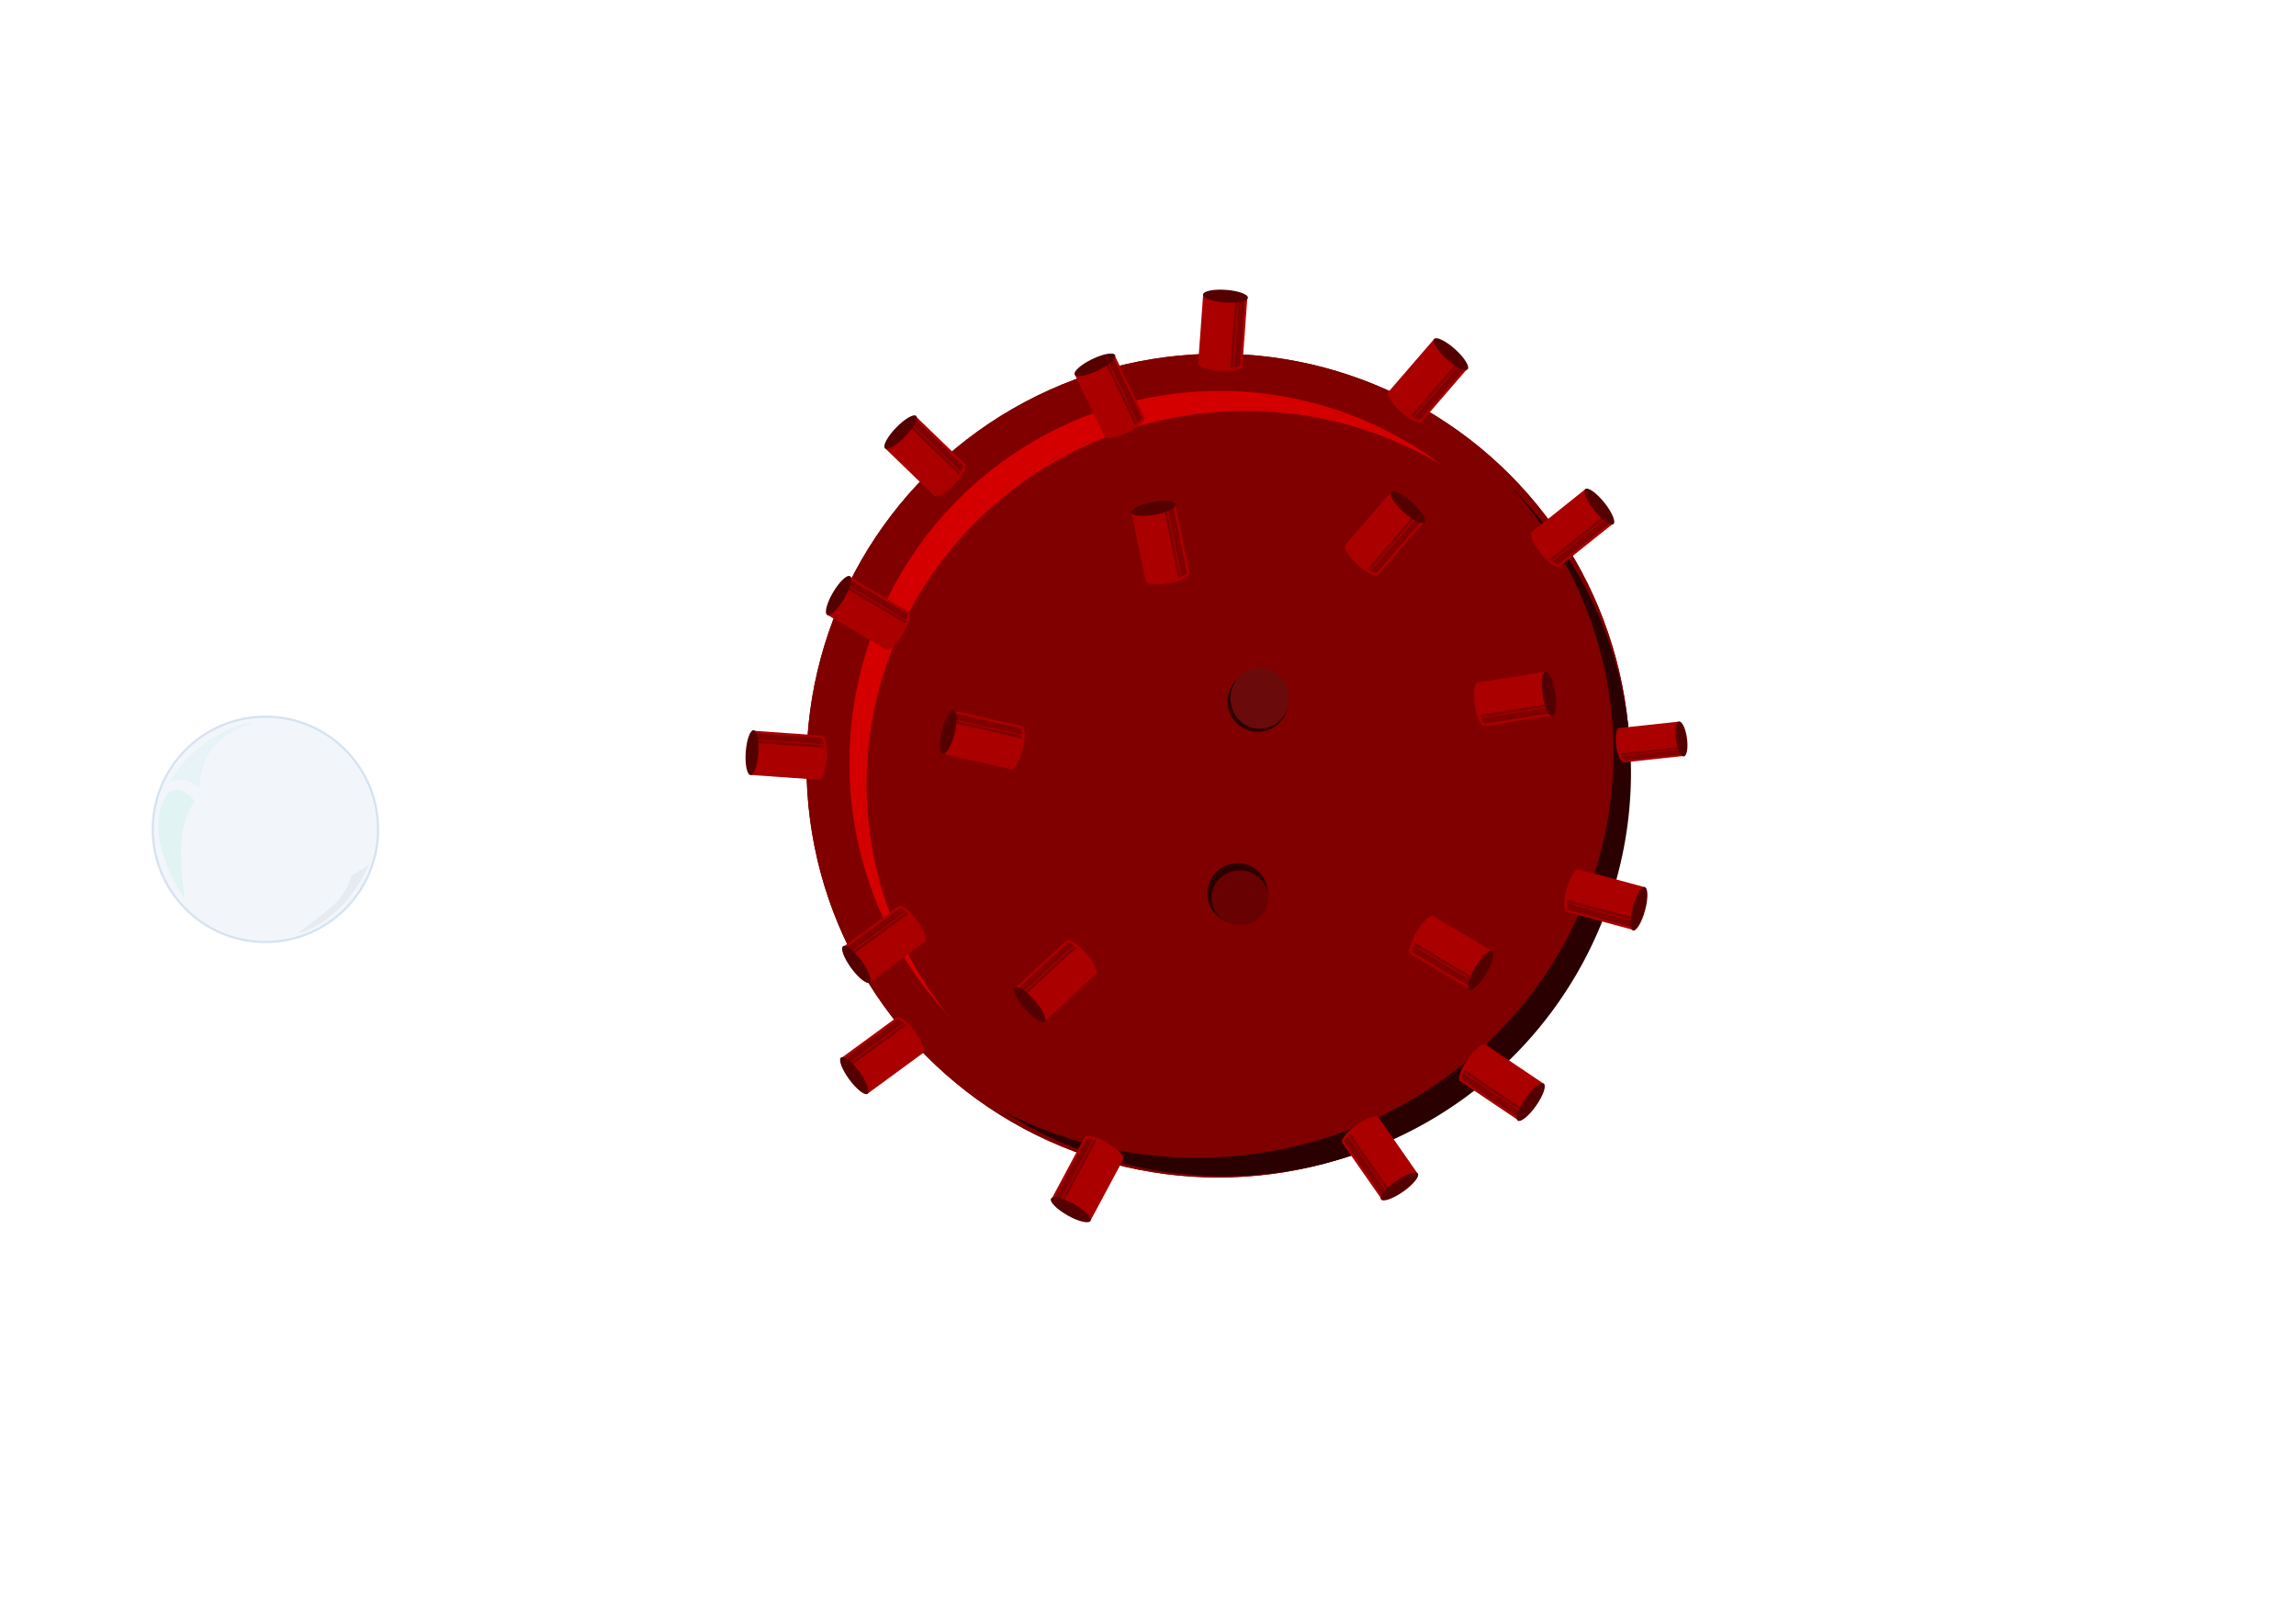 <?xml version="1.0" encoding="UTF-8" standalone="no"?>
<!-- Created with Inkscape (http://www.inkscape.org/) -->

<svg
   xmlns:dc="http://purl.org/dc/elements/1.1/"
   xmlns:cc="http://creativecommons.org/ns#"
   xmlns:rdf="http://www.w3.org/1999/02/22-rdf-syntax-ns#"
   xmlns:svg="http://www.w3.org/2000/svg"
   xmlns="http://www.w3.org/2000/svg"
   xmlns:sodipodi="http://sodipodi.sourceforge.net/DTD/sodipodi-0.dtd"
   xmlns:inkscape="http://www.inkscape.org/namespaces/inkscape"
   width="297mm"
   height="210mm"
   viewBox="0 0 1052.362 744.094"
   id="svg2"
   version="1.1"
   inkscape:version="0.91 r13725"
   sodipodi:docname="Mine.svg">
  <defs
     id="defs4" />
  <sodipodi:namedview
     id="base"
     pagecolor="#ffffff"
     bordercolor="#666666"
     borderopacity="1.0"
     inkscape:pageopacity="0.0"
     inkscape:pageshadow="2"
     inkscape:zoom="1.5257813"
     inkscape:cx="96.350288"
     inkscape:cy="251.02284"
     inkscape:document-units="px"
     inkscape:current-layer="layer2"
     showgrid="false"
     inkscape:window-width="1920"
     inkscape:window-height="1147"
     inkscape:window-x="1592"
     inkscape:window-y="-8"
     inkscape:window-maximized="1" />
  <g
     inkscape:label="Layer 1"
     inkscape:groupmode="layer"
     id="layer1"
     transform="translate(0,-308.268)"
     style="display:inline" />
  <g
     inkscape:groupmode="layer"
     id="layer2"
     inkscape:label="Layer 2">
    <g
       id="g4381"
       transform="matrix(0.891,0,0,0.71,142.731,236.247)" />
    <g
       transform="matrix(0.891,0,0,0.71,34.515,177.295)"
       id="g4390" />
    <g
       id="g4549"
       inkscape:export-xdpi="90"
       inkscape:export-ydpi="90">
      <g
         id="g4166"
         style=""
         transform="translate(0,-308.268)">
        <circle
           style="opacity:1;fill:#800000;fill-opacity:1;stroke:none;stroke-width:3;stroke-miterlimit:4;stroke-dasharray:none;stroke-opacity:0.763"
           id="path4136"
           cx="558.402"
           cy="659.121"
           r="188.756" />
        <ellipse
           cy="657.81"
           cx="559.058"
           id="circle4162"
           style="opacity:1;fill:#d40000;fill-opacity:1;stroke:none;stroke-width:3;stroke-miterlimit:4;stroke-dasharray:none;stroke-opacity:0.763"
           rx="169.749"
           ry="170.405" />
        <ellipse
           style="opacity:1;fill:#800000;fill-opacity:1;stroke:none;stroke-width:3;stroke-miterlimit:4;stroke-dasharray:none;stroke-opacity:0.763"
           id="ellipse4164"
           ry="171.06"
           rx="173.682"
           cy="667.641"
           cx="570.855" />
      </g>
      <g
         id="g4363"
         style=""
         transform="translate(0,-308.268)">
        <circle
           r="188.756"
           cy="659.121"
           cx="558.402"
           id="circle4365"
           style="opacity:1;fill:#800000;fill-opacity:1;stroke:none;stroke-width:3;stroke-miterlimit:4;stroke-dasharray:none;stroke-opacity:0.763" />
        <ellipse
           ry="170.405"
           rx="169.749"
           style="opacity:1;fill:#d40000;fill-opacity:1;stroke:none;stroke-width:3;stroke-miterlimit:4;stroke-dasharray:none;stroke-opacity:0.763"
           id="ellipse4367"
           cx="559.058"
           cy="657.81" />
        <ellipse
           cx="570.855"
           cy="667.641"
           rx="173.682"
           ry="171.06"
           id="ellipse4369"
           style="opacity:1;fill:#800000;fill-opacity:1;stroke:none;stroke-width:3;stroke-miterlimit:4;stroke-dasharray:none;stroke-opacity:0.763" />
        <path
           inkscape:connector-curvature="0"
           id="path4505"
           d="m 458.781,816.971 a 186.699,184.943 0 0 0 102.071,30.27 186.699,184.943 0 0 0 186.697,-184.942 186.699,184.943 0 0 0 -56.056,-131.883 191.024,185.654 0 0 1 6.646,7.353 191.024,185.654 0 0 1 11.108,15.095 191.024,185.654 0 0 1 9.501,16.097 191.024,185.654 0 0 1 7.798,16.939 191.024,185.654 0 0 1 6.021,17.611 191.024,185.654 0 0 1 4.182,18.107 191.024,185.654 0 0 1 2.301,18.423 191.024,185.654 0 0 1 0.479,13.132 191.024,185.654 0 0 1 -0.954,18.535 191.024,185.654 0 0 1 -2.855,18.349 191.024,185.654 0 0 1 -4.724,17.982 191.024,185.654 0 0 1 -6.548,17.431 191.024,185.654 0 0 1 -8.305,16.712 191.024,185.654 0 0 1 -9.98,15.82 191.024,185.654 0 0 1 -11.555,14.773 191.024,185.654 0 0 1 -13.016,13.579 191.024,185.654 0 0 1 -14.345,12.248 191.024,185.654 0 0 1 -15.533,10.794 191.024,185.654 0 0 1 -16.562,9.236 191.024,185.654 0 0 1 -17.428,7.58 191.024,185.654 0 0 1 -18.122,5.851 191.024,185.654 0 0 1 -18.631,4.066 191.024,185.654 0 0 1 -18.955,2.234 191.024,185.654 0 0 1 -13.512,0.466 191.024,185.654 0 0 1 -19.071,-0.928 191.024,185.654 0 0 1 -18.88,-2.773 191.024,185.654 0 0 1 -18.5,-4.591 191.024,185.654 0 0 1 -17.937,-6.364 191.024,185.654 0 0 1 -15.338,-7.201 z"
           style="opacity:1;fill:#2b0000;fill-opacity:1;stroke:none;stroke-width:3;stroke-miterlimit:4;stroke-dasharray:none;stroke-opacity:0.763" />
      </g>
      <g
         id="g4591"
         transform="matrix(0.554,0.499,-0.643,0.744,374.257,-444.894)">
        <g
           transform="matrix(0.441,0,0,0.31,433.915,161.698)"
           style="fill:#aa0000;fill-opacity:1"
           id="g4593">
          <rect
             style="opacity:1;fill:#aa0000;fill-opacity:1;stroke:none;stroke-width:3;stroke-miterlimit:4;stroke-dasharray:none;stroke-opacity:0.763"
             id="rect4595"
             width="62.101"
             height="105.664"
             x="861.533"
             y="319.584" />
          <ellipse
             ry="9.732"
             rx="31.05"
             cy="425.248"
             cx="892.584"
             id="ellipse4597"
             style="opacity:1;fill:#aa0000;fill-opacity:1;stroke:none;stroke-width:3;stroke-miterlimit:4;stroke-dasharray:none;stroke-opacity:0.763" />
        </g>
        <g
           id="g4599">
          <rect
             style="opacity:1;fill:#800000;fill-opacity:1;stroke:none;stroke-width:3;stroke-miterlimit:4;stroke-dasharray:none;stroke-opacity:0.763"
             id="rect4601"
             width="3.708"
             height="31.977"
             x="836.044"
             y="261.423" />
          <path
             style="fill:#800000;fill-rule:evenodd;stroke:none;stroke-width:1px;stroke-linecap:butt;stroke-linejoin:miter;stroke-opacity:1"
             d="m 839.79,293.36 c -0.822,0.482 -2.362,0.994 -3.807,1.165 l 0.117,-2.896"
             id="path4603"
             inkscape:connector-curvature="0"
             sodipodi:nodetypes="ccc" />
        </g>
        <g
           transform="matrix(0.437,0,0,0.998,468.485,1.153)"
           id="g4605">
          <rect
             y="261.423"
             x="836.044"
             height="32.296"
             width="3.641"
             id="rect4607"
             style="opacity:1;fill:#800000;fill-opacity:1;stroke:none;stroke-width:3;stroke-miterlimit:4;stroke-dasharray:none;stroke-opacity:0.763" />
          <path
             sodipodi:nodetypes="ccc"
             inkscape:connector-curvature="0"
             id="path4609"
             d="m 839.658,293.796 c -0.822,0.482 -2.163,0.24 -3.608,0.411 l 0.051,-2.576"
             style="fill:#800000;fill-rule:evenodd;stroke:none;stroke-width:1px;stroke-linecap:butt;stroke-linejoin:miter;stroke-opacity:1" />
        </g>
        <ellipse
           ry="3.014"
           rx="13.903"
           cy="260.961"
           cx="827.702"
           id="ellipse4611"
           style="opacity:1;fill:#550000;fill-opacity:1;stroke:none;stroke-width:3;stroke-miterlimit:4;stroke-dasharray:none;stroke-opacity:0.763" />
      </g>
      <g
         transform="matrix(0.515,-0.533,0.695,0.671,-194.847,464.088)"
         id="g4219">
        <g
           id="g4191"
           style="fill:#aa0000;fill-opacity:1"
           transform="matrix(0.441,0,0,0.31,433.915,161.698)">
          <rect
             y="319.584"
             x="861.533"
             height="105.664"
             width="62.101"
             id="rect4174"
             style="opacity:1;fill:#aa0000;fill-opacity:1;stroke:none;stroke-width:3;stroke-miterlimit:4;stroke-dasharray:none;stroke-opacity:0.763" />
          <ellipse
             style="opacity:1;fill:#aa0000;fill-opacity:1;stroke:none;stroke-width:3;stroke-miterlimit:4;stroke-dasharray:none;stroke-opacity:0.763"
             id="ellipse4189"
             cx="892.584"
             cy="425.248"
             rx="31.05"
             ry="9.732" />
        </g>
        <g
           id="g4209">
          <rect
             y="261.423"
             x="836.044"
             height="31.977"
             width="3.708"
             id="rect4205"
             style="opacity:1;fill:#800000;fill-opacity:1;stroke:none;stroke-width:3;stroke-miterlimit:4;stroke-dasharray:none;stroke-opacity:0.763" />
          <path
             sodipodi:nodetypes="ccc"
             inkscape:connector-curvature="0"
             id="path4207"
             d="m 839.79,293.36 c -0.822,0.482 -2.362,0.994 -3.807,1.165 l 0.117,-2.896"
             style="fill:#800000;fill-rule:evenodd;stroke:none;stroke-width:1px;stroke-linecap:butt;stroke-linejoin:miter;stroke-opacity:1" />
        </g>
        <g
           id="g4213"
           transform="matrix(0.437,0,0,0.998,468.485,1.153)">
          <rect
             style="opacity:1;fill:#800000;fill-opacity:1;stroke:none;stroke-width:3;stroke-miterlimit:4;stroke-dasharray:none;stroke-opacity:0.763"
             id="rect4215"
             width="3.641"
             height="32.296"
             x="836.044"
             y="261.423" />
          <path
             style="fill:#800000;fill-rule:evenodd;stroke:none;stroke-width:1px;stroke-linecap:butt;stroke-linejoin:miter;stroke-opacity:1"
             d="m 839.658,293.796 c -0.822,0.482 -2.163,0.24 -3.608,0.411 l 0.051,-2.576"
             id="path4217"
             inkscape:connector-curvature="0"
             sodipodi:nodetypes="ccc" />
        </g>
        <ellipse
           style="opacity:1;fill:#550000;fill-opacity:1;stroke:none;stroke-width:3;stroke-miterlimit:4;stroke-dasharray:none;stroke-opacity:0.763"
           id="path4185"
           cx="827.702"
           cy="260.961"
           rx="13.903"
           ry="3.014" />
      </g>
      <g
         id="g4231"
         transform="matrix(0.377,-0.637,0.831,0.492,-144.547,671.764)">
        <g
           transform="matrix(0.441,0,0,0.31,433.915,161.698)"
           style="fill:#aa0000;fill-opacity:1"
           id="g4233">
          <rect
             style="opacity:1;fill:#aa0000;fill-opacity:1;stroke:none;stroke-width:3;stroke-miterlimit:4;stroke-dasharray:none;stroke-opacity:0.763"
             id="rect4235"
             width="62.101"
             height="105.664"
             x="861.533"
             y="319.584" />
          <ellipse
             ry="9.732"
             rx="31.05"
             cy="425.248"
             cx="892.584"
             id="ellipse4237"
             style="opacity:1;fill:#aa0000;fill-opacity:1;stroke:none;stroke-width:3;stroke-miterlimit:4;stroke-dasharray:none;stroke-opacity:0.763" />
        </g>
        <g
           id="g4239">
          <rect
             style="opacity:1;fill:#800000;fill-opacity:1;stroke:none;stroke-width:3;stroke-miterlimit:4;stroke-dasharray:none;stroke-opacity:0.763"
             id="rect4241"
             width="3.708"
             height="31.977"
             x="836.044"
             y="261.423" />
          <path
             style="fill:#800000;fill-rule:evenodd;stroke:none;stroke-width:1px;stroke-linecap:butt;stroke-linejoin:miter;stroke-opacity:1"
             d="m 839.79,293.36 c -0.822,0.482 -2.362,0.994 -3.807,1.165 l 0.117,-2.896"
             id="path4243"
             inkscape:connector-curvature="0"
             sodipodi:nodetypes="ccc" />
        </g>
        <g
           transform="matrix(0.437,0,0,0.998,468.485,1.153)"
           id="g4245">
          <rect
             y="261.423"
             x="836.044"
             height="32.296"
             width="3.641"
             id="rect4247"
             style="opacity:1;fill:#800000;fill-opacity:1;stroke:none;stroke-width:3;stroke-miterlimit:4;stroke-dasharray:none;stroke-opacity:0.763" />
          <path
             sodipodi:nodetypes="ccc"
             inkscape:connector-curvature="0"
             id="path4249"
             d="m 839.658,293.796 c -0.822,0.482 -2.163,0.24 -3.608,0.411 l 0.051,-2.576"
             style="fill:#800000;fill-rule:evenodd;stroke:none;stroke-width:1px;stroke-linecap:butt;stroke-linejoin:miter;stroke-opacity:1" />
        </g>
        <ellipse
           ry="3.014"
           rx="13.903"
           cy="260.961"
           cx="827.702"
           id="ellipse4251"
           style="opacity:1;fill:#550000;fill-opacity:1;stroke:none;stroke-width:3;stroke-miterlimit:4;stroke-dasharray:none;stroke-opacity:0.763" />
      </g>
      <g
         transform="matrix(0.052,-0.739,0.964,0.068,50.097,938.822)"
         id="g4253">
        <g
           id="g4255"
           style="fill:#aa0000;fill-opacity:1"
           transform="matrix(0.441,0,0,0.31,433.915,161.698)">
          <rect
             y="319.584"
             x="861.533"
             height="105.664"
             width="62.101"
             id="rect4257"
             style="opacity:1;fill:#aa0000;fill-opacity:1;stroke:none;stroke-width:3;stroke-miterlimit:4;stroke-dasharray:none;stroke-opacity:0.763" />
          <ellipse
             style="opacity:1;fill:#aa0000;fill-opacity:1;stroke:none;stroke-width:3;stroke-miterlimit:4;stroke-dasharray:none;stroke-opacity:0.763"
             id="ellipse4259"
             cx="892.584"
             cy="425.248"
             rx="31.05"
             ry="9.732" />
        </g>
        <g
           id="g4261">
          <rect
             y="261.423"
             x="836.044"
             height="31.977"
             width="3.708"
             id="rect4263"
             style="opacity:1;fill:#800000;fill-opacity:1;stroke:none;stroke-width:3;stroke-miterlimit:4;stroke-dasharray:none;stroke-opacity:0.763" />
          <path
             sodipodi:nodetypes="ccc"
             inkscape:connector-curvature="0"
             id="path4265"
             d="m 839.79,293.36 c -0.822,0.482 -2.362,0.994 -3.807,1.165 l 0.117,-2.896"
             style="fill:#800000;fill-rule:evenodd;stroke:none;stroke-width:1px;stroke-linecap:butt;stroke-linejoin:miter;stroke-opacity:1" />
        </g>
        <g
           id="g4267"
           transform="matrix(0.437,0,0,0.998,468.485,1.153)">
          <rect
             style="opacity:1;fill:#800000;fill-opacity:1;stroke:none;stroke-width:3;stroke-miterlimit:4;stroke-dasharray:none;stroke-opacity:0.763"
             id="rect4269"
             width="3.641"
             height="32.296"
             x="836.044"
             y="261.423" />
          <path
             style="fill:#800000;fill-rule:evenodd;stroke:none;stroke-width:1px;stroke-linecap:butt;stroke-linejoin:miter;stroke-opacity:1"
             d="m 839.658,293.796 c -0.822,0.482 -2.163,0.24 -3.608,0.411 l 0.051,-2.576"
             id="path4271"
             inkscape:connector-curvature="0"
             sodipodi:nodetypes="ccc" />
        </g>
        <ellipse
           style="opacity:1;fill:#550000;fill-opacity:1;stroke:none;stroke-width:3;stroke-miterlimit:4;stroke-dasharray:none;stroke-opacity:0.763"
           id="ellipse4273"
           cx="827.702"
           cy="260.961"
           rx="13.903"
           ry="3.014" />
      </g>
      <g
         id="g4275"
         transform="matrix(-0.438,-0.598,0.779,-0.571,551.741,1085.919)">
        <g
           transform="matrix(0.441,0,0,0.31,433.915,161.698)"
           style="fill:#aa0000;fill-opacity:1"
           id="g4277">
          <rect
             style="opacity:1;fill:#aa0000;fill-opacity:1;stroke:none;stroke-width:3;stroke-miterlimit:4;stroke-dasharray:none;stroke-opacity:0.763"
             id="rect4279"
             width="62.101"
             height="105.664"
             x="861.533"
             y="319.584" />
          <ellipse
             ry="9.732"
             rx="31.05"
             cy="425.248"
             cx="892.584"
             id="ellipse4281"
             style="opacity:1;fill:#aa0000;fill-opacity:1;stroke:none;stroke-width:3;stroke-miterlimit:4;stroke-dasharray:none;stroke-opacity:0.763" />
        </g>
        <g
           id="g4283">
          <rect
             style="opacity:1;fill:#800000;fill-opacity:1;stroke:none;stroke-width:3;stroke-miterlimit:4;stroke-dasharray:none;stroke-opacity:0.763"
             id="rect4285"
             width="3.708"
             height="31.977"
             x="836.044"
             y="261.423" />
          <path
             style="fill:#800000;fill-rule:evenodd;stroke:none;stroke-width:1px;stroke-linecap:butt;stroke-linejoin:miter;stroke-opacity:1"
             d="m 839.79,293.36 c -0.822,0.482 -2.362,0.994 -3.807,1.165 l 0.117,-2.896"
             id="path4287"
             inkscape:connector-curvature="0"
             sodipodi:nodetypes="ccc" />
        </g>
        <g
           transform="matrix(0.437,0,0,0.998,468.485,1.153)"
           id="g4289">
          <rect
             y="261.423"
             x="836.044"
             height="32.296"
             width="3.641"
             id="rect4291"
             style="opacity:1;fill:#800000;fill-opacity:1;stroke:none;stroke-width:3;stroke-miterlimit:4;stroke-dasharray:none;stroke-opacity:0.763" />
          <path
             sodipodi:nodetypes="ccc"
             inkscape:connector-curvature="0"
             id="path4293"
             d="m 839.658,293.796 c -0.822,0.482 -2.163,0.24 -3.608,0.411 l 0.051,-2.576"
             style="fill:#800000;fill-rule:evenodd;stroke:none;stroke-width:1px;stroke-linecap:butt;stroke-linejoin:miter;stroke-opacity:1" />
        </g>
        <ellipse
           ry="3.014"
           rx="13.903"
           cy="260.961"
           cx="827.702"
           id="ellipse4295"
           style="opacity:1;fill:#550000;fill-opacity:1;stroke:none;stroke-width:3;stroke-miterlimit:4;stroke-dasharray:none;stroke-opacity:0.763" />
      </g>
      <g
         transform="matrix(-0.438,-0.598,0.779,-0.571,550.814,1136.897)"
         id="g4297">
        <g
           id="g4299"
           style="fill:#aa0000;fill-opacity:1"
           transform="matrix(0.441,0,0,0.31,433.915,161.698)">
          <rect
             y="319.584"
             x="861.533"
             height="105.664"
             width="62.101"
             id="rect4301"
             style="opacity:1;fill:#aa0000;fill-opacity:1;stroke:none;stroke-width:3;stroke-miterlimit:4;stroke-dasharray:none;stroke-opacity:0.763" />
          <ellipse
             style="opacity:1;fill:#aa0000;fill-opacity:1;stroke:none;stroke-width:3;stroke-miterlimit:4;stroke-dasharray:none;stroke-opacity:0.763"
             id="ellipse4303"
             cx="892.584"
             cy="425.248"
             rx="31.05"
             ry="9.732" />
        </g>
        <g
           id="g4305">
          <rect
             y="261.423"
             x="836.044"
             height="31.977"
             width="3.708"
             id="rect4307"
             style="opacity:1;fill:#800000;fill-opacity:1;stroke:none;stroke-width:3;stroke-miterlimit:4;stroke-dasharray:none;stroke-opacity:0.763" />
          <path
             sodipodi:nodetypes="ccc"
             inkscape:connector-curvature="0"
             id="path4309"
             d="m 839.79,293.36 c -0.822,0.482 -2.362,0.994 -3.807,1.165 l 0.117,-2.896"
             style="fill:#800000;fill-rule:evenodd;stroke:none;stroke-width:1px;stroke-linecap:butt;stroke-linejoin:miter;stroke-opacity:1" />
        </g>
        <g
           id="g4311"
           transform="matrix(0.437,0,0,0.998,468.485,1.153)">
          <rect
             style="opacity:1;fill:#800000;fill-opacity:1;stroke:none;stroke-width:3;stroke-miterlimit:4;stroke-dasharray:none;stroke-opacity:0.763"
             id="rect4313"
             width="3.641"
             height="32.296"
             x="836.044"
             y="261.423" />
          <path
             style="fill:#800000;fill-rule:evenodd;stroke:none;stroke-width:1px;stroke-linecap:butt;stroke-linejoin:miter;stroke-opacity:1"
             d="m 839.658,293.796 c -0.822,0.482 -2.163,0.24 -3.608,0.411 l 0.051,-2.576"
             id="path4315"
             inkscape:connector-curvature="0"
             sodipodi:nodetypes="ccc" />
        </g>
        <ellipse
           style="opacity:1;fill:#550000;fill-opacity:1;stroke:none;stroke-width:3;stroke-miterlimit:4;stroke-dasharray:none;stroke-opacity:0.763"
           id="ellipse4317"
           cx="827.702"
           cy="260.961"
           rx="13.903"
           ry="3.014" />
      </g>
      <g
         inkscape:transform-center-y="-27.732407"
         inkscape:transform-center-x="-29.177462"
         id="g4319"
         transform="matrix(0.667,-0.322,0.42,0.87,-159.829,206.682)">
        <g
           transform="matrix(0.441,0,0,0.31,433.915,161.698)"
           style="fill:#aa0000;fill-opacity:1"
           id="g4321">
          <rect
             style="opacity:1;fill:#aa0000;fill-opacity:1;stroke:none;stroke-width:3;stroke-miterlimit:4;stroke-dasharray:none;stroke-opacity:0.763"
             id="rect4323"
             width="62.101"
             height="105.664"
             x="861.533"
             y="319.584" />
          <ellipse
             ry="9.732"
             rx="31.05"
             cy="425.248"
             cx="892.584"
             id="ellipse4325"
             style="opacity:1;fill:#aa0000;fill-opacity:1;stroke:none;stroke-width:3;stroke-miterlimit:4;stroke-dasharray:none;stroke-opacity:0.763" />
        </g>
        <g
           id="g4327">
          <rect
             style="opacity:1;fill:#800000;fill-opacity:1;stroke:none;stroke-width:3;stroke-miterlimit:4;stroke-dasharray:none;stroke-opacity:0.763"
             id="rect4329"
             width="3.708"
             height="31.977"
             x="836.044"
             y="261.423" />
          <path
             style="fill:#800000;fill-rule:evenodd;stroke:none;stroke-width:1px;stroke-linecap:butt;stroke-linejoin:miter;stroke-opacity:1"
             d="m 839.79,293.36 c -0.822,0.482 -2.362,0.994 -3.807,1.165 l 0.117,-2.896"
             id="path4331"
             inkscape:connector-curvature="0"
             sodipodi:nodetypes="ccc" />
        </g>
        <g
           transform="matrix(0.437,0,0,0.998,468.485,1.153)"
           id="g4333">
          <rect
             y="261.423"
             x="836.044"
             height="32.296"
             width="3.641"
             id="rect4335"
             style="opacity:1;fill:#800000;fill-opacity:1;stroke:none;stroke-width:3;stroke-miterlimit:4;stroke-dasharray:none;stroke-opacity:0.763" />
          <path
             sodipodi:nodetypes="ccc"
             inkscape:connector-curvature="0"
             id="path4337"
             d="m 839.658,293.796 c -0.822,0.482 -2.163,0.24 -3.608,0.411 l 0.051,-2.576"
             style="fill:#800000;fill-rule:evenodd;stroke:none;stroke-width:1px;stroke-linecap:butt;stroke-linejoin:miter;stroke-opacity:1" />
        </g>
        <ellipse
           ry="3.014"
           rx="13.903"
           cy="260.961"
           cx="827.702"
           id="ellipse4339"
           style="opacity:1;fill:#550000;fill-opacity:1;stroke:none;stroke-width:3;stroke-miterlimit:4;stroke-dasharray:none;stroke-opacity:0.763" />
      </g>
      <g
         transform="matrix(0.18,-0.723,0.959,0.218,35.405,876.993)"
         id="g4341">
        <g
           id="g4343"
           style="fill:#aa0000;fill-opacity:1"
           transform="matrix(0.441,0,0,0.31,433.915,161.698)">
          <rect
             y="319.584"
             x="861.533"
             height="105.664"
             width="62.101"
             id="rect4345"
             style="opacity:1;fill:#aa0000;fill-opacity:1;stroke:none;stroke-width:3;stroke-miterlimit:4;stroke-dasharray:none;stroke-opacity:0.763" />
          <ellipse
             style="opacity:1;fill:#aa0000;fill-opacity:1;stroke:none;stroke-width:3;stroke-miterlimit:4;stroke-dasharray:none;stroke-opacity:0.763"
             id="ellipse4347"
             cx="892.584"
             cy="425.248"
             rx="31.05"
             ry="9.732" />
        </g>
        <g
           id="g4349">
          <rect
             y="261.423"
             x="836.044"
             height="31.977"
             width="3.708"
             id="rect4351"
             style="opacity:1;fill:#800000;fill-opacity:1;stroke:none;stroke-width:3;stroke-miterlimit:4;stroke-dasharray:none;stroke-opacity:0.763" />
          <path
             sodipodi:nodetypes="ccc"
             inkscape:connector-curvature="0"
             id="path4353"
             d="m 839.79,293.36 c -0.822,0.482 -2.362,0.994 -3.807,1.165 l 0.117,-2.896"
             style="fill:#800000;fill-rule:evenodd;stroke:none;stroke-width:1px;stroke-linecap:butt;stroke-linejoin:miter;stroke-opacity:1" />
        </g>
        <g
           id="g4355"
           transform="matrix(0.437,0,0,0.998,468.485,1.153)">
          <rect
             style="opacity:1;fill:#800000;fill-opacity:1;stroke:none;stroke-width:3;stroke-miterlimit:4;stroke-dasharray:none;stroke-opacity:0.763"
             id="rect4357"
             width="3.641"
             height="32.296"
             x="836.044"
             y="261.423" />
          <path
             style="fill:#800000;fill-rule:evenodd;stroke:none;stroke-width:1px;stroke-linecap:butt;stroke-linejoin:miter;stroke-opacity:1"
             d="m 839.658,293.796 c -0.822,0.482 -2.163,0.24 -3.608,0.411 l 0.051,-2.576"
             id="path4359"
             inkscape:connector-curvature="0"
             sodipodi:nodetypes="ccc" />
        </g>
        <ellipse
           style="opacity:1;fill:#550000;fill-opacity:1;stroke:none;stroke-width:3;stroke-miterlimit:4;stroke-dasharray:none;stroke-opacity:0.763"
           id="ellipse4361"
           cx="827.702"
           cy="260.961"
           rx="13.903"
           ry="3.014" />
      </g>
      <g
         id="g4371"
         transform="matrix(-0.495,-0.558,0.722,-0.668,693.233,1096.565)">
        <g
           transform="matrix(0.441,0,0,0.31,433.915,161.698)"
           style="fill:#aa0000;fill-opacity:1"
           id="g4373">
          <rect
             style="opacity:1;fill:#aa0000;fill-opacity:1;stroke:none;stroke-width:3;stroke-miterlimit:4;stroke-dasharray:none;stroke-opacity:0.763"
             id="rect4375"
             width="62.101"
             height="105.664"
             x="861.533"
             y="319.584" />
          <ellipse
             ry="9.732"
             rx="31.05"
             cy="425.248"
             cx="892.584"
             id="ellipse4377"
             style="opacity:1;fill:#aa0000;fill-opacity:1;stroke:none;stroke-width:3;stroke-miterlimit:4;stroke-dasharray:none;stroke-opacity:0.763" />
        </g>
        <g
           id="g4379">
          <rect
             style="opacity:1;fill:#800000;fill-opacity:1;stroke:none;stroke-width:3;stroke-miterlimit:4;stroke-dasharray:none;stroke-opacity:0.763"
             id="rect4381"
             width="3.708"
             height="31.977"
             x="836.044"
             y="261.423" />
          <path
             style="fill:#800000;fill-rule:evenodd;stroke:none;stroke-width:1px;stroke-linecap:butt;stroke-linejoin:miter;stroke-opacity:1"
             d="m 839.79,293.36 c -0.822,0.482 -2.362,0.994 -3.807,1.165 l 0.117,-2.896"
             id="path4383"
             inkscape:connector-curvature="0"
             sodipodi:nodetypes="ccc" />
        </g>
        <g
           transform="matrix(0.437,0,0,0.998,468.485,1.153)"
           id="g4385">
          <rect
             y="261.423"
             x="836.044"
             height="32.296"
             width="3.641"
             id="rect4387"
             style="opacity:1;fill:#800000;fill-opacity:1;stroke:none;stroke-width:3;stroke-miterlimit:4;stroke-dasharray:none;stroke-opacity:0.763" />
          <path
             sodipodi:nodetypes="ccc"
             inkscape:connector-curvature="0"
             id="path4389"
             d="m 839.658,293.796 c -0.822,0.482 -2.163,0.24 -3.608,0.411 l 0.051,-2.576"
             style="fill:#800000;fill-rule:evenodd;stroke:none;stroke-width:1px;stroke-linecap:butt;stroke-linejoin:miter;stroke-opacity:1" />
        </g>
        <ellipse
           ry="3.014"
           rx="13.903"
           cy="260.961"
           cx="827.702"
           id="ellipse4391"
           style="opacity:1;fill:#550000;fill-opacity:1;stroke:none;stroke-width:3;stroke-miterlimit:4;stroke-dasharray:none;stroke-opacity:0.763" />
      </g>
      <g
         transform="matrix(-0.65,-0.366,0.464,-0.867,907.682,1083.591)"
         id="g4393">
        <g
           id="g4395"
           style="fill:#aa0000;fill-opacity:1"
           transform="matrix(0.441,0,0,0.31,433.915,161.698)">
          <rect
             y="319.584"
             x="861.533"
             height="105.664"
             width="62.101"
             id="rect4397"
             style="opacity:1;fill:#aa0000;fill-opacity:1;stroke:none;stroke-width:3;stroke-miterlimit:4;stroke-dasharray:none;stroke-opacity:0.763" />
          <ellipse
             style="opacity:1;fill:#aa0000;fill-opacity:1;stroke:none;stroke-width:3;stroke-miterlimit:4;stroke-dasharray:none;stroke-opacity:0.763"
             id="ellipse4399"
             cx="892.584"
             cy="425.248"
             rx="31.05"
             ry="9.732" />
        </g>
        <g
           id="g4401">
          <rect
             y="261.423"
             x="836.044"
             height="31.977"
             width="3.708"
             id="rect4403"
             style="opacity:1;fill:#800000;fill-opacity:1;stroke:none;stroke-width:3;stroke-miterlimit:4;stroke-dasharray:none;stroke-opacity:0.763" />
          <path
             sodipodi:nodetypes="ccc"
             inkscape:connector-curvature="0"
             id="path4405"
             d="m 839.79,293.36 c -0.822,0.482 -2.362,0.994 -3.807,1.165 l 0.117,-2.896"
             style="fill:#800000;fill-rule:evenodd;stroke:none;stroke-width:1px;stroke-linecap:butt;stroke-linejoin:miter;stroke-opacity:1" />
        </g>
        <g
           id="g4407"
           transform="matrix(0.437,0,0,0.998,468.485,1.153)">
          <rect
             style="opacity:1;fill:#800000;fill-opacity:1;stroke:none;stroke-width:3;stroke-miterlimit:4;stroke-dasharray:none;stroke-opacity:0.763"
             id="rect4409"
             width="3.641"
             height="32.296"
             x="836.044"
             y="261.423" />
          <path
             style="fill:#800000;fill-rule:evenodd;stroke:none;stroke-width:1px;stroke-linecap:butt;stroke-linejoin:miter;stroke-opacity:1"
             d="m 839.658,293.796 c -0.822,0.482 -2.163,0.24 -3.608,0.411 l 0.051,-2.576"
             id="path4411"
             inkscape:connector-curvature="0"
             sodipodi:nodetypes="ccc" />
        </g>
        <ellipse
           style="opacity:1;fill:#550000;fill-opacity:1;stroke:none;stroke-width:3;stroke-miterlimit:4;stroke-dasharray:none;stroke-opacity:0.763"
           id="ellipse4413"
           cx="827.702"
           cy="260.961"
           rx="13.903"
           ry="3.014" />
      </g>
      <g
         transform="matrix(0.739,0.054,-0.07,0.963,-31.703,-160.268)"
         id="g4415"
         inkscape:transform-center-x="-39.244426"
         inkscape:transform-center-y="-9.4130928">
        <g
           id="g4417"
           style="fill:#aa0000;fill-opacity:1"
           transform="matrix(0.441,0,0,0.31,433.915,161.698)">
          <rect
             y="319.584"
             x="861.533"
             height="105.664"
             width="62.101"
             id="rect4419"
             style="opacity:1;fill:#aa0000;fill-opacity:1;stroke:none;stroke-width:3;stroke-miterlimit:4;stroke-dasharray:none;stroke-opacity:0.763" />
          <ellipse
             style="opacity:1;fill:#aa0000;fill-opacity:1;stroke:none;stroke-width:3;stroke-miterlimit:4;stroke-dasharray:none;stroke-opacity:0.763"
             id="ellipse4421"
             cx="892.584"
             cy="425.248"
             rx="31.05"
             ry="9.732" />
        </g>
        <g
           id="g4423">
          <rect
             y="261.423"
             x="836.044"
             height="31.977"
             width="3.708"
             id="rect4425"
             style="opacity:1;fill:#800000;fill-opacity:1;stroke:none;stroke-width:3;stroke-miterlimit:4;stroke-dasharray:none;stroke-opacity:0.763" />
          <path
             sodipodi:nodetypes="ccc"
             inkscape:connector-curvature="0"
             id="path4427"
             d="m 839.79,293.36 c -0.822,0.482 -2.362,0.994 -3.807,1.165 l 0.117,-2.896"
             style="fill:#800000;fill-rule:evenodd;stroke:none;stroke-width:1px;stroke-linecap:butt;stroke-linejoin:miter;stroke-opacity:1" />
        </g>
        <g
           id="g4429"
           transform="matrix(0.437,0,0,0.998,468.485,1.153)">
          <rect
             style="opacity:1;fill:#800000;fill-opacity:1;stroke:none;stroke-width:3;stroke-miterlimit:4;stroke-dasharray:none;stroke-opacity:0.763"
             id="rect4431"
             width="3.641"
             height="32.296"
             x="836.044"
             y="261.423" />
          <path
             style="fill:#800000;fill-rule:evenodd;stroke:none;stroke-width:1px;stroke-linecap:butt;stroke-linejoin:miter;stroke-opacity:1"
             d="m 839.658,293.796 c -0.822,0.482 -2.163,0.24 -3.608,0.411 l 0.051,-2.576"
             id="path4433"
             inkscape:connector-curvature="0"
             sodipodi:nodetypes="ccc" />
        </g>
        <ellipse
           style="opacity:1;fill:#550000;fill-opacity:1;stroke:none;stroke-width:3;stroke-miterlimit:4;stroke-dasharray:none;stroke-opacity:0.763"
           id="ellipse4435"
           cx="827.702"
           cy="260.961"
           rx="13.903"
           ry="3.014" />
      </g>
      <g
         transform="matrix(0.463,0.578,-0.754,0.603,546.614,-403.617)"
         id="g4437">
        <g
           id="g4439"
           style="fill:#aa0000;fill-opacity:1"
           transform="matrix(0.441,0,0,0.31,433.915,161.698)">
          <rect
             y="319.584"
             x="861.533"
             height="105.664"
             width="62.101"
             id="rect4441"
             style="opacity:1;fill:#aa0000;fill-opacity:1;stroke:none;stroke-width:3;stroke-miterlimit:4;stroke-dasharray:none;stroke-opacity:0.763" />
          <ellipse
             style="opacity:1;fill:#aa0000;fill-opacity:1;stroke:none;stroke-width:3;stroke-miterlimit:4;stroke-dasharray:none;stroke-opacity:0.763"
             id="ellipse4443"
             cx="892.584"
             cy="425.248"
             rx="31.05"
             ry="9.732" />
        </g>
        <g
           id="g4445">
          <rect
             y="261.423"
             x="836.044"
             height="31.977"
             width="3.708"
             id="rect4447"
             style="opacity:1;fill:#800000;fill-opacity:1;stroke:none;stroke-width:3;stroke-miterlimit:4;stroke-dasharray:none;stroke-opacity:0.763" />
          <path
             sodipodi:nodetypes="ccc"
             inkscape:connector-curvature="0"
             id="path4449"
             d="m 839.79,293.36 c -0.822,0.482 -2.362,0.994 -3.807,1.165 l 0.117,-2.896"
             style="fill:#800000;fill-rule:evenodd;stroke:none;stroke-width:1px;stroke-linecap:butt;stroke-linejoin:miter;stroke-opacity:1" />
        </g>
        <g
           id="g4451"
           transform="matrix(0.437,0,0,0.998,468.485,1.153)">
          <rect
             style="opacity:1;fill:#800000;fill-opacity:1;stroke:none;stroke-width:3;stroke-miterlimit:4;stroke-dasharray:none;stroke-opacity:0.763"
             id="rect4453"
             width="3.641"
             height="32.296"
             x="836.044"
             y="261.423" />
          <path
             style="fill:#800000;fill-rule:evenodd;stroke:none;stroke-width:1px;stroke-linecap:butt;stroke-linejoin:miter;stroke-opacity:1"
             d="m 839.658,293.796 c -0.822,0.482 -2.163,0.24 -3.608,0.411 l 0.051,-2.576"
             id="path4455"
             inkscape:connector-curvature="0"
             sodipodi:nodetypes="ccc" />
        </g>
        <ellipse
           style="opacity:1;fill:#550000;fill-opacity:1;stroke:none;stroke-width:3;stroke-miterlimit:4;stroke-dasharray:none;stroke-opacity:0.763"
           id="ellipse4457"
           cx="827.702"
           cy="260.961"
           rx="13.903"
           ry="3.014" />
      </g>
      <g
         transform="matrix(0.115,0.732,-0.954,0.15,863.735,-327.044)"
         id="g4459">
        <g
           id="g4461"
           style="fill:#aa0000;fill-opacity:1"
           transform="matrix(0.441,0,0,0.31,433.915,161.698)">
          <rect
             y="319.584"
             x="861.533"
             height="105.664"
             width="62.101"
             id="rect4463"
             style="opacity:1;fill:#aa0000;fill-opacity:1;stroke:none;stroke-width:3;stroke-miterlimit:4;stroke-dasharray:none;stroke-opacity:0.763" />
          <ellipse
             style="opacity:1;fill:#aa0000;fill-opacity:1;stroke:none;stroke-width:3;stroke-miterlimit:4;stroke-dasharray:none;stroke-opacity:0.763"
             id="ellipse4465"
             cx="892.584"
             cy="425.248"
             rx="31.05"
             ry="9.732" />
        </g>
        <g
           id="g4467">
          <rect
             y="261.423"
             x="836.044"
             height="31.977"
             width="3.708"
             id="rect4469"
             style="opacity:1;fill:#800000;fill-opacity:1;stroke:none;stroke-width:3;stroke-miterlimit:4;stroke-dasharray:none;stroke-opacity:0.763" />
          <path
             sodipodi:nodetypes="ccc"
             inkscape:connector-curvature="0"
             id="path4471"
             d="m 839.79,293.36 c -0.822,0.482 -2.362,0.994 -3.807,1.165 l 0.117,-2.896"
             style="fill:#800000;fill-rule:evenodd;stroke:none;stroke-width:1px;stroke-linecap:butt;stroke-linejoin:miter;stroke-opacity:1" />
        </g>
        <g
           id="g4473"
           transform="matrix(0.437,0,0,0.998,468.485,1.153)">
          <rect
             style="opacity:1;fill:#800000;fill-opacity:1;stroke:none;stroke-width:3;stroke-miterlimit:4;stroke-dasharray:none;stroke-opacity:0.763"
             id="rect4475"
             width="3.641"
             height="32.296"
             x="836.044"
             y="261.423" />
          <path
             style="fill:#800000;fill-rule:evenodd;stroke:none;stroke-width:1px;stroke-linecap:butt;stroke-linejoin:miter;stroke-opacity:1"
             d="m 839.658,293.796 c -0.822,0.482 -2.163,0.24 -3.608,0.411 l 0.051,-2.576"
             id="path4477"
             inkscape:connector-curvature="0"
             sodipodi:nodetypes="ccc" />
        </g>
        <ellipse
           style="opacity:1;fill:#550000;fill-opacity:1;stroke:none;stroke-width:3;stroke-miterlimit:4;stroke-dasharray:none;stroke-opacity:0.763"
           id="ellipse4479"
           cx="827.702"
           cy="260.961"
           rx="13.903"
           ry="3.014" />
      </g>
      <g
         id="g4481"
         transform="matrix(-0.378,0.637,-0.83,-0.493,1208.195,46.103)">
        <g
           transform="matrix(0.441,0,0,0.31,433.915,161.698)"
           style="fill:#aa0000;fill-opacity:1"
           id="g4483">
          <rect
             style="opacity:1;fill:#aa0000;fill-opacity:1;stroke:none;stroke-width:3;stroke-miterlimit:4;stroke-dasharray:none;stroke-opacity:0.763"
             id="rect4485"
             width="62.101"
             height="105.664"
             x="861.533"
             y="319.584" />
          <ellipse
             ry="9.732"
             rx="31.05"
             cy="425.248"
             cx="892.584"
             id="ellipse4487"
             style="opacity:1;fill:#aa0000;fill-opacity:1;stroke:none;stroke-width:3;stroke-miterlimit:4;stroke-dasharray:none;stroke-opacity:0.763" />
        </g>
        <g
           id="g4489">
          <rect
             style="opacity:1;fill:#800000;fill-opacity:1;stroke:none;stroke-width:3;stroke-miterlimit:4;stroke-dasharray:none;stroke-opacity:0.763"
             id="rect4491"
             width="3.708"
             height="31.977"
             x="836.044"
             y="261.423" />
          <path
             style="fill:#800000;fill-rule:evenodd;stroke:none;stroke-width:1px;stroke-linecap:butt;stroke-linejoin:miter;stroke-opacity:1"
             d="m 839.79,293.36 c -0.822,0.482 -2.362,0.994 -3.807,1.165 l 0.117,-2.896"
             id="path4493"
             inkscape:connector-curvature="0"
             sodipodi:nodetypes="ccc" />
        </g>
        <g
           transform="matrix(0.437,0,0,0.998,468.485,1.153)"
           id="g4495">
          <rect
             y="261.423"
             x="836.044"
             height="32.296"
             width="3.641"
             id="rect4497"
             style="opacity:1;fill:#800000;fill-opacity:1;stroke:none;stroke-width:3;stroke-miterlimit:4;stroke-dasharray:none;stroke-opacity:0.763" />
          <path
             sodipodi:nodetypes="ccc"
             inkscape:connector-curvature="0"
             id="path4499"
             d="m 839.658,293.796 c -0.822,0.482 -2.163,0.24 -3.608,0.411 l 0.051,-2.576"
             style="fill:#800000;fill-rule:evenodd;stroke:none;stroke-width:1px;stroke-linecap:butt;stroke-linejoin:miter;stroke-opacity:1" />
        </g>
        <ellipse
           ry="3.014"
           rx="13.903"
           cy="260.961"
           cx="827.702"
           id="ellipse4501"
           style="opacity:1;fill:#550000;fill-opacity:1;stroke:none;stroke-width:3;stroke-miterlimit:4;stroke-dasharray:none;stroke-opacity:0.763" />
      </g>
      <g
         transform="matrix(-0.607,0.424,-0.553,-0.792,1288.139,399.478)"
         id="g4503">
        <g
           id="g4505"
           style="fill:#aa0000;fill-opacity:1"
           transform="matrix(0.441,0,0,0.31,433.915,161.698)">
          <rect
             y="319.584"
             x="861.533"
             height="105.664"
             width="62.101"
             id="rect4507"
             style="opacity:1;fill:#aa0000;fill-opacity:1;stroke:none;stroke-width:3;stroke-miterlimit:4;stroke-dasharray:none;stroke-opacity:0.763" />
          <ellipse
             style="opacity:1;fill:#aa0000;fill-opacity:1;stroke:none;stroke-width:3;stroke-miterlimit:4;stroke-dasharray:none;stroke-opacity:0.763"
             id="ellipse4509"
             cx="892.584"
             cy="425.248"
             rx="31.05"
             ry="9.732" />
        </g>
        <g
           id="g4511">
          <rect
             y="261.423"
             x="836.044"
             height="31.977"
             width="3.708"
             id="rect4513"
             style="opacity:1;fill:#800000;fill-opacity:1;stroke:none;stroke-width:3;stroke-miterlimit:4;stroke-dasharray:none;stroke-opacity:0.763" />
          <path
             sodipodi:nodetypes="ccc"
             inkscape:connector-curvature="0"
             id="path4515"
             d="m 839.79,293.36 c -0.822,0.482 -2.362,0.994 -3.807,1.165 l 0.117,-2.896"
             style="fill:#800000;fill-rule:evenodd;stroke:none;stroke-width:1px;stroke-linecap:butt;stroke-linejoin:miter;stroke-opacity:1" />
        </g>
        <g
           id="g4517"
           transform="matrix(0.437,0,0,0.998,468.485,1.153)">
          <rect
             style="opacity:1;fill:#800000;fill-opacity:1;stroke:none;stroke-width:3;stroke-miterlimit:4;stroke-dasharray:none;stroke-opacity:0.763"
             id="rect4519"
             width="3.641"
             height="32.296"
             x="836.044"
             y="261.423" />
          <path
             style="fill:#800000;fill-rule:evenodd;stroke:none;stroke-width:1px;stroke-linecap:butt;stroke-linejoin:miter;stroke-opacity:1"
             d="m 839.658,293.796 c -0.822,0.482 -2.163,0.24 -3.608,0.411 l 0.051,-2.576"
             id="path4521"
             inkscape:connector-curvature="0"
             sodipodi:nodetypes="ccc" />
        </g>
        <ellipse
           style="opacity:1;fill:#550000;fill-opacity:1;stroke:none;stroke-width:3;stroke-miterlimit:4;stroke-dasharray:none;stroke-opacity:0.763"
           id="ellipse4523"
           cx="827.702"
           cy="260.961"
           rx="13.903"
           ry="3.014" />
      </g>
      <g
         transform="matrix(-0.194,0.715,-0.932,-0.252,1154.978,-109.573)"
         id="g4525">
        <g
           id="g4527"
           style="fill:#aa0000;fill-opacity:1"
           transform="matrix(0.441,0,0,0.31,433.915,161.698)">
          <rect
             y="319.584"
             x="861.533"
             height="105.664"
             width="62.101"
             id="rect4529"
             style="opacity:1;fill:#aa0000;fill-opacity:1;stroke:none;stroke-width:3;stroke-miterlimit:4;stroke-dasharray:none;stroke-opacity:0.763" />
          <ellipse
             style="opacity:1;fill:#aa0000;fill-opacity:1;stroke:none;stroke-width:3;stroke-miterlimit:4;stroke-dasharray:none;stroke-opacity:0.763"
             id="ellipse4531"
             cx="892.584"
             cy="425.248"
             rx="31.05"
             ry="9.732" />
        </g>
        <g
           id="g4533">
          <rect
             y="261.423"
             x="836.044"
             height="31.977"
             width="3.708"
             id="rect4535"
             style="opacity:1;fill:#800000;fill-opacity:1;stroke:none;stroke-width:3;stroke-miterlimit:4;stroke-dasharray:none;stroke-opacity:0.763" />
          <path
             sodipodi:nodetypes="ccc"
             inkscape:connector-curvature="0"
             id="path4537"
             d="m 839.79,293.36 c -0.822,0.482 -2.362,0.994 -3.807,1.165 l 0.117,-2.896"
             style="fill:#800000;fill-rule:evenodd;stroke:none;stroke-width:1px;stroke-linecap:butt;stroke-linejoin:miter;stroke-opacity:1" />
        </g>
        <g
           id="g4539"
           transform="matrix(0.437,0,0,0.998,468.485,1.153)">
          <rect
             style="opacity:1;fill:#800000;fill-opacity:1;stroke:none;stroke-width:3;stroke-miterlimit:4;stroke-dasharray:none;stroke-opacity:0.763"
             id="rect4541"
             width="3.641"
             height="32.296"
             x="836.044"
             y="261.423" />
          <path
             style="fill:#800000;fill-rule:evenodd;stroke:none;stroke-width:1px;stroke-linecap:butt;stroke-linejoin:miter;stroke-opacity:1"
             d="m 839.658,293.796 c -0.822,0.482 -2.163,0.24 -3.608,0.411 l 0.051,-2.576"
             id="path4543"
             inkscape:connector-curvature="0"
             sodipodi:nodetypes="ccc" />
        </g>
        <ellipse
           style="opacity:1;fill:#550000;fill-opacity:1;stroke:none;stroke-width:3;stroke-miterlimit:4;stroke-dasharray:none;stroke-opacity:0.763"
           id="ellipse4545"
           cx="827.702"
           cy="260.961"
           rx="13.903"
           ry="3.014" />
      </g>
      <g
         transform="matrix(0.554,0.499,-0.643,0.744,354.464,-374.788)"
         id="g4547">
        <g
           id="g4737"
           style="fill:#aa0000;fill-opacity:1"
           transform="matrix(0.441,0,0,0.31,433.915,161.698)">
          <rect
             y="319.584"
             x="861.533"
             height="105.664"
             width="62.101"
             id="rect4551"
             style="opacity:1;fill:#aa0000;fill-opacity:1;stroke:none;stroke-width:3;stroke-miterlimit:4;stroke-dasharray:none;stroke-opacity:0.763" />
          <ellipse
             style="opacity:1;fill:#aa0000;fill-opacity:1;stroke:none;stroke-width:3;stroke-miterlimit:4;stroke-dasharray:none;stroke-opacity:0.763"
             id="ellipse4553"
             cx="892.584"
             cy="425.248"
             rx="31.05"
             ry="9.732" />
        </g>
        <g
           id="g4555">
          <rect
             y="261.423"
             x="836.044"
             height="31.977"
             width="3.708"
             id="rect4557"
             style="opacity:1;fill:#800000;fill-opacity:1;stroke:none;stroke-width:3;stroke-miterlimit:4;stroke-dasharray:none;stroke-opacity:0.763" />
          <path
             sodipodi:nodetypes="ccc"
             inkscape:connector-curvature="0"
             id="path4559"
             d="m 839.79,293.36 c -0.822,0.482 -2.362,0.994 -3.807,1.165 l 0.117,-2.896"
             style="fill:#800000;fill-rule:evenodd;stroke:none;stroke-width:1px;stroke-linecap:butt;stroke-linejoin:miter;stroke-opacity:1" />
        </g>
        <g
           id="g4561"
           transform="matrix(0.437,0,0,0.998,468.485,1.153)">
          <rect
             style="opacity:1;fill:#800000;fill-opacity:1;stroke:none;stroke-width:3;stroke-miterlimit:4;stroke-dasharray:none;stroke-opacity:0.763"
             id="rect4563"
             width="3.641"
             height="32.296"
             x="836.044"
             y="261.423" />
          <path
             style="fill:#800000;fill-rule:evenodd;stroke:none;stroke-width:1px;stroke-linecap:butt;stroke-linejoin:miter;stroke-opacity:1"
             d="m 839.658,293.796 c -0.822,0.482 -2.163,0.24 -3.608,0.411 l 0.051,-2.576"
             id="path4565"
             inkscape:connector-curvature="0"
             sodipodi:nodetypes="ccc" />
        </g>
        <ellipse
           style="opacity:1;fill:#550000;fill-opacity:1;stroke:none;stroke-width:3;stroke-miterlimit:4;stroke-dasharray:none;stroke-opacity:0.763"
           id="ellipse4567"
           cx="827.702"
           cy="260.961"
           rx="13.903"
           ry="3.014" />
      </g>
      <g
         id="g4569"
         transform="matrix(0.733,-0.136,0.199,0.963,-129.866,94.254)">
        <g
           transform="matrix(0.441,0,0,0.31,433.915,161.698)"
           style="fill:#aa0000;fill-opacity:1"
           id="g4571">
          <rect
             style="opacity:1;fill:#aa0000;fill-opacity:1;stroke:none;stroke-width:3;stroke-miterlimit:4;stroke-dasharray:none;stroke-opacity:0.763"
             id="rect4573"
             width="62.101"
             height="105.664"
             x="861.533"
             y="319.584" />
          <ellipse
             ry="9.732"
             rx="31.05"
             cy="425.248"
             cx="892.584"
             id="ellipse4575"
             style="opacity:1;fill:#aa0000;fill-opacity:1;stroke:none;stroke-width:3;stroke-miterlimit:4;stroke-dasharray:none;stroke-opacity:0.763" />
        </g>
        <g
           id="g4577">
          <rect
             style="opacity:1;fill:#800000;fill-opacity:1;stroke:none;stroke-width:3;stroke-miterlimit:4;stroke-dasharray:none;stroke-opacity:0.763"
             id="rect4579"
             width="3.708"
             height="31.977"
             x="836.044"
             y="261.423" />
          <path
             style="fill:#800000;fill-rule:evenodd;stroke:none;stroke-width:1px;stroke-linecap:butt;stroke-linejoin:miter;stroke-opacity:1"
             d="m 839.79,293.36 c -0.822,0.482 -2.362,0.994 -3.807,1.165 l 0.117,-2.896"
             id="path4581"
             inkscape:connector-curvature="0"
             sodipodi:nodetypes="ccc" />
        </g>
        <g
           transform="matrix(0.437,0,0,0.998,468.485,1.153)"
           id="g4583">
          <rect
             y="261.423"
             x="836.044"
             height="32.296"
             width="3.641"
             id="rect4585"
             style="opacity:1;fill:#800000;fill-opacity:1;stroke:none;stroke-width:3;stroke-miterlimit:4;stroke-dasharray:none;stroke-opacity:0.763" />
          <path
             sodipodi:nodetypes="ccc"
             inkscape:connector-curvature="0"
             id="path4587"
             d="m 839.658,293.796 c -0.822,0.482 -2.163,0.24 -3.608,0.411 l 0.051,-2.576"
             style="fill:#800000;fill-rule:evenodd;stroke:none;stroke-width:1px;stroke-linecap:butt;stroke-linejoin:miter;stroke-opacity:1" />
        </g>
        <ellipse
           ry="3.014"
           rx="13.903"
           cy="260.961"
           cx="827.702"
           id="ellipse4589"
           style="opacity:1;fill:#550000;fill-opacity:1;stroke:none;stroke-width:3;stroke-miterlimit:4;stroke-dasharray:none;stroke-opacity:0.763" />
      </g>
      <rect
         y="443.593"
         x="321.065"
         height="20.563"
         width="26.708"
         id="rect4398"
         style="fill:none;fill-opacity:1;stroke:none;stroke-width:0.2;stroke-miterlimit:4;stroke-dasharray:none;stroke-opacity:1" />
      <g
         transform="matrix(-0.428,0.61,-0.816,-0.548,1268.812,143.178)"
         id="g4438">
        <g
           id="g4440"
           style="fill:#aa0000;fill-opacity:1"
           transform="matrix(0.441,0,0,0.31,433.915,161.698)">
          <rect
             y="319.584"
             x="861.533"
             height="105.664"
             width="62.101"
             id="rect4442"
             style="opacity:1;fill:#aa0000;fill-opacity:1;stroke:none;stroke-width:3;stroke-miterlimit:4;stroke-dasharray:none;stroke-opacity:0.763" />
          <ellipse
             style="opacity:1;fill:#aa0000;fill-opacity:1;stroke:none;stroke-width:3;stroke-miterlimit:4;stroke-dasharray:none;stroke-opacity:0.763"
             id="ellipse4444"
             cx="892.584"
             cy="425.248"
             rx="31.05"
             ry="9.732" />
        </g>
        <g
           id="g4446">
          <rect
             y="261.423"
             x="836.044"
             height="31.977"
             width="3.708"
             id="rect4448"
             style="opacity:1;fill:#800000;fill-opacity:1;stroke:none;stroke-width:3;stroke-miterlimit:4;stroke-dasharray:none;stroke-opacity:0.763" />
          <path
             sodipodi:nodetypes="ccc"
             inkscape:connector-curvature="0"
             id="path4450"
             d="m 839.79,293.36 c -0.822,0.482 -2.362,0.994 -3.807,1.165 l 0.117,-2.896"
             style="fill:#800000;fill-rule:evenodd;stroke:none;stroke-width:1px;stroke-linecap:butt;stroke-linejoin:miter;stroke-opacity:1" />
        </g>
        <g
           id="g4452"
           transform="matrix(0.437,0,0,0.998,468.485,1.153)">
          <rect
             style="opacity:1;fill:#800000;fill-opacity:1;stroke:none;stroke-width:3;stroke-miterlimit:4;stroke-dasharray:none;stroke-opacity:0.763"
             id="rect4454"
             width="3.641"
             height="32.296"
             x="836.044"
             y="261.423" />
          <path
             style="fill:#800000;fill-rule:evenodd;stroke:none;stroke-width:1px;stroke-linecap:butt;stroke-linejoin:miter;stroke-opacity:1"
             d="m 839.658,293.796 c -0.822,0.482 -2.163,0.24 -3.608,0.411 l 0.051,-2.576"
             id="path4456"
             inkscape:connector-curvature="0"
             sodipodi:nodetypes="ccc" />
        </g>
        <ellipse
           style="opacity:1;fill:#550000;fill-opacity:1;stroke:none;stroke-width:3;stroke-miterlimit:4;stroke-dasharray:none;stroke-opacity:0.763"
           id="ellipse4458"
           cx="827.702"
           cy="260.961"
           rx="13.903"
           ry="3.014" />
      </g>
      <g
         transform="matrix(0.078,0.575,-0.841,0.091,925.595,-161.042)"
         id="g4460">
        <g
           id="g4462"
           style="fill:#aa0000;fill-opacity:1"
           transform="matrix(0.441,0,0,0.31,433.915,161.698)">
          <rect
             y="319.584"
             x="861.533"
             height="105.664"
             width="62.101"
             id="rect4464"
             style="opacity:1;fill:#aa0000;fill-opacity:1;stroke:none;stroke-width:3;stroke-miterlimit:4;stroke-dasharray:none;stroke-opacity:0.763" />
          <ellipse
             style="opacity:1;fill:#aa0000;fill-opacity:1;stroke:none;stroke-width:3;stroke-miterlimit:4;stroke-dasharray:none;stroke-opacity:0.763"
             id="ellipse4466"
             cx="892.584"
             cy="425.248"
             rx="31.05"
             ry="9.732" />
        </g>
        <g
           id="g4468">
          <rect
             y="261.423"
             x="836.044"
             height="31.977"
             width="3.708"
             id="rect4470"
             style="opacity:1;fill:#800000;fill-opacity:1;stroke:none;stroke-width:3;stroke-miterlimit:4;stroke-dasharray:none;stroke-opacity:0.763" />
          <path
             sodipodi:nodetypes="ccc"
             inkscape:connector-curvature="0"
             id="path4472"
             d="m 839.79,293.36 c -0.822,0.482 -2.362,0.994 -3.807,1.165 l 0.117,-2.896"
             style="fill:#800000;fill-rule:evenodd;stroke:none;stroke-width:1px;stroke-linecap:butt;stroke-linejoin:miter;stroke-opacity:1" />
        </g>
        <g
           id="g4474"
           transform="matrix(0.437,0,0,0.998,468.485,1.153)">
          <rect
             style="opacity:1;fill:#800000;fill-opacity:1;stroke:none;stroke-width:3;stroke-miterlimit:4;stroke-dasharray:none;stroke-opacity:0.763"
             id="rect4476"
             width="3.641"
             height="32.296"
             x="836.044"
             y="261.423" />
          <path
             style="fill:#800000;fill-rule:evenodd;stroke:none;stroke-width:1px;stroke-linecap:butt;stroke-linejoin:miter;stroke-opacity:1"
             d="m 839.658,293.796 c -0.822,0.482 -2.163,0.24 -3.608,0.411 l 0.051,-2.576"
             id="path4478"
             inkscape:connector-curvature="0"
             sodipodi:nodetypes="ccc" />
        </g>
        <ellipse
           style="opacity:1;fill:#550000;fill-opacity:1;stroke:none;stroke-width:3;stroke-miterlimit:4;stroke-dasharray:none;stroke-opacity:0.763"
           id="ellipse4480"
           cx="827.702"
           cy="260.961"
           rx="13.903"
           ry="3.014" />
      </g>
      <ellipse
         style="fill:#2b0000;fill-opacity:1;stroke:none;stroke-width:0.2;stroke-miterlimit:4;stroke-dasharray:none;stroke-opacity:1"
         id="ellipse4512"
         cx="567.25"
         cy="409.491"
         rx="13.903"
         ry="13.903" />
      <ellipse
         ry="12.513"
         rx="12.976"
         cy="411.378"
         cx="568.289"
         id="path4508"
         style="fill:#680101;fill-opacity:1;stroke:none;stroke-width:0.2;stroke-miterlimit:4;stroke-dasharray:none;stroke-opacity:1" />
      <ellipse
         ry="13.903"
         rx="13.903"
         cy="321.438"
         cx="576.518"
         id="ellipse4514"
         style="fill:#2b0000;fill-opacity:1;stroke:none;stroke-width:0.2;stroke-miterlimit:4;stroke-dasharray:none;stroke-opacity:1" />
      <ellipse
         ry="13.903"
         rx="13.44"
         cy="320.048"
         cx="577.445"
         id="path4510"
         style="fill:#6b0a0a;fill-opacity:1;stroke:none;stroke-width:0.2;stroke-miterlimit:4;stroke-dasharray:none;stroke-opacity:1" />
    </g>
    <g
       id="g4532" />
    <ellipse
       style="fill:none;fill-opacity:1;stroke:none;stroke-width:6;stroke-linejoin:round;stroke-miterlimit:4;stroke-dasharray:none;stroke-opacity:1"
       id="path4384"
       cx="202.755"
       cy="473.446"
       rx="75.772"
       ry="101.493" />
    <g
       id="g4410"
       style="opacity:1"
       inkscape:export-filename="C:\Users\DonMega\Desktop\PixelFest2016\Sprites\Mine\bubble.png"
       inkscape:export-xdpi="90"
       inkscape:export-ydpi="90">
      <circle
         r="51.673"
         cy="380.063"
         cx="121.653"
         id="path4388"
         style="fill:#d7e3f4;fill-opacity:1;stroke:#8fb4d4;stroke-width:1;stroke-linejoin:round;stroke-miterlimit:4;stroke-dasharray:none;stroke-opacity:1;opacity:0.33" />
      <path
         sodipodi:nodetypes="cccc"
         inkscape:connector-curvature="0"
         id="path4402"
         d="m 115.86,331.17 c -21.537,8.03 -22.971,18.002 -24.635,29.946 -7.056,-5.465 -6.237,-4.053 -13.367,-3.066 14.615,-23.487 37.269,-27.56 38.002,-26.879 z"
         style="opacity:0.504;fill:#afe9dd;fill-opacity:0.329;fill-rule:evenodd;stroke:none;stroke-width:1px;stroke-linecap:butt;stroke-linejoin:miter;stroke-opacity:1" />
      <path
         sodipodi:nodetypes="cccc"
         inkscape:connector-curvature="0"
         id="path4406"
         d="m 76.846,363.47 c -10.979,15.968 1.818,40.57 7.97,48.308 -3.521,-22.221 -1.779,-36.882 4.565,-44.539 -3.702,-4.589 -7.744,-6.8 -12.535,-3.769 z"
         style="fill:#afe9dd;fill-opacity:0.439;fill-rule:evenodd;stroke:none;stroke-width:1px;stroke-linecap:butt;stroke-linejoin:miter;stroke-opacity:1;opacity:0.53" />
      <path
         sodipodi:nodetypes="cccc"
         inkscape:connector-curvature="0"
         id="path4408"
         d="m 136.897,427.617 c 6.556,-1.528 22.593,-9.446 32.115,-31.295 l -7.947,5.079 c -3.771,13.535 -15.479,18.19 -24.168,26.216 z"
         style="fill:#b7c4c8;fill-rule:evenodd;stroke:none;stroke-width:1px;stroke-linecap:butt;stroke-linejoin:miter;stroke-opacity:1;fill-opacity:0.22" />
    </g>
  </g>
</svg>
